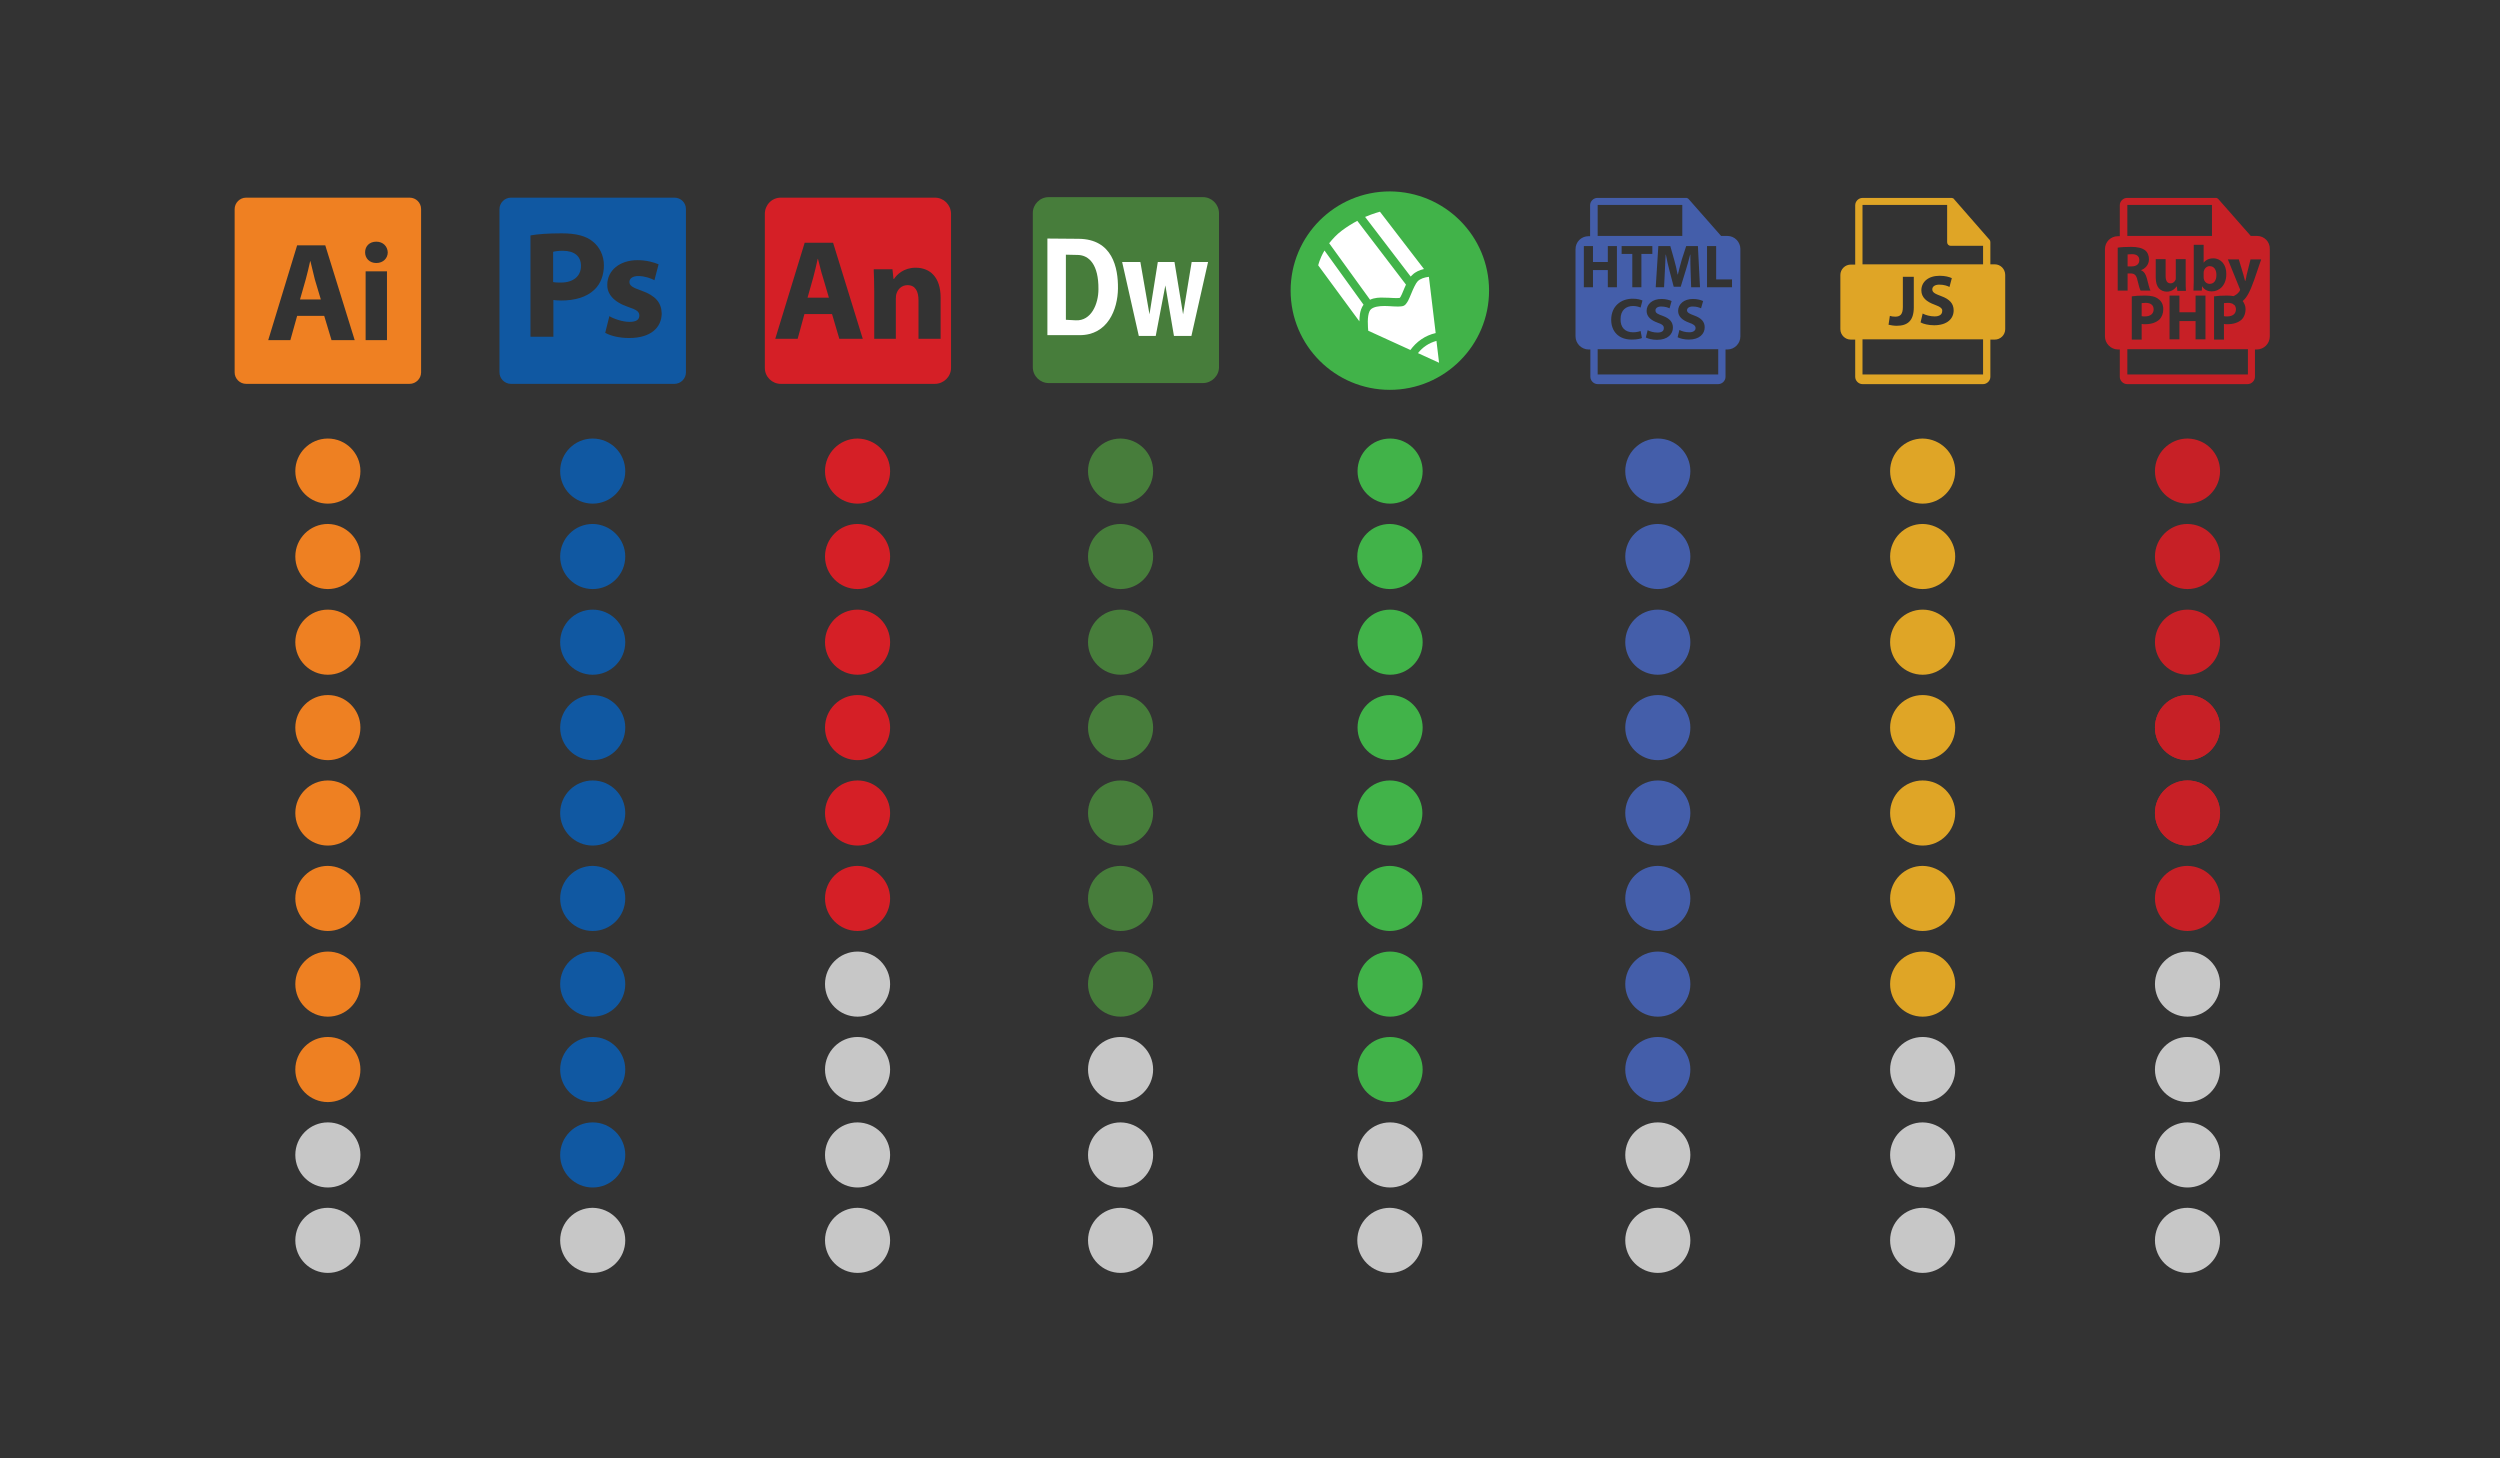 <?xml version="1.0" encoding="utf-8"?>
<!-- Generator: Adobe Illustrator 19.2.1, SVG Export Plug-In . SVG Version: 6.00 Build 0)  -->
<svg version="1.1" id="Layer_1" xmlns="http://www.w3.org/2000/svg" xmlns:xlink="http://www.w3.org/1999/xlink" x="0px" y="0px"
	 viewBox="0 0 960 560" style="enable-background:new 0 0 960 560;" xml:space="preserve">
<rect x="0" y="0" width="960" height="560" fill="#333333" stroke="none"/>
<style type="text/css">
	.st0{fill:#445EAA;}
	.st1{fill:#DFA526;}
	.st2{fill:#41B349;}
	.st3{fill-rule:evenodd;clip-rule:evenodd;fill:#FFFFFF;}
	.st4{fill:#C7C7C7;}
	.st5{fill:#EF8022;}
	.st6{fill:#1058A2;}
	.st7{fill:#EE8022;}
	.st8{fill:#D51F26;}
	.st9{fill:#C72026;}
	.st10{fill:#477D3B;}
	.st11{fill:#FFFFFF;}
</style>
<g>
	<path class="st0" d="M665.1,110.3h-9.6V94.5h3.5v12.8h6.1V110.3z M659.8,143.8h-46.3v-9.7h46.3V143.8z M611.7,103.7v6.6h-3.5V94.5
		h3.5v6.1h5.7v-6.1h3.5v15.8h-3.5v-6.6H611.7z M613.5,78.7H646v11.9h-32.5V78.7z M636.5,123.9c-2.5-0.9-4.2-2.3-4.2-4.5
		c0-2.6,2.2-4.6,5.7-4.6c1.7,0,3,0.4,3.9,0.8l-0.8,2.8c-0.6-0.3-1.7-0.7-3.2-0.7c-1.5,0-2.2,0.7-2.2,1.5c0,1,0.8,1.4,2.8,2.1
		c2.7,1,3.9,2.4,3.9,4.5c0,2.5-2,4.7-6.1,4.7c-1.7,0-3.4-0.4-4.3-0.9l0.7-2.8c0.9,0.5,2.3,0.9,3.8,0.9c1.6,0,2.4-0.6,2.4-1.6
		C639,125.1,638.3,124.5,636.5,123.9z M630.3,97.5v12.8h-3.5V97.5h-4.1v-3h11.8v3H630.3z M627.1,127.6c1,0,2.2-0.2,2.9-0.5l0.5,2.7
		c-0.6,0.3-2,0.6-3.9,0.6c-5.2,0-7.9-3.3-7.9-7.6c0-5.2,3.7-8.1,8.3-8.1c1.8,0,3.1,0.4,3.7,0.7l-0.7,2.7c-0.7-0.3-1.7-0.6-2.9-0.6
		c-2.7,0-4.8,1.6-4.8,5C622.2,125.7,624,127.6,627.1,127.6z M647.5,94.5h4.5l0.8,15.8h-3.4l-0.2-6c-0.1-1.9-0.1-4.2-0.1-6.5H649
		c-0.5,2-1.1,4.3-1.7,6.1l-1.9,6.2h-2.7l-1.6-6.1c-0.5-1.8-1-4.1-1.4-6.2h-0.1c-0.1,2.1-0.2,4.6-0.3,6.5l-0.3,6h-3.2l1-15.8h4.6
		l1.5,5.3c0.5,1.8,1,3.8,1.3,5.6h0.1c0.4-1.8,1-3.9,1.5-5.7L647.5,94.5z M650.7,121.2c2.7,1,3.9,2.4,3.9,4.5c0,2.5-2,4.7-6.1,4.7
		c-1.7,0-3.4-0.4-4.3-0.9l0.7-2.8c0.9,0.5,2.3,0.9,3.8,0.9c1.6,0,2.4-0.7,2.4-1.6c0-0.9-0.7-1.5-2.5-2.1c-2.5-0.9-4.2-2.3-4.2-4.5
		c0-2.6,2.2-4.6,5.7-4.6c1.7,0,3,0.4,3.9,0.8l-0.8,2.8c-0.6-0.3-1.7-0.7-3.2-0.7c-1.5,0-2.2,0.7-2.2,1.5
		C647.9,120.1,648.8,120.5,650.7,121.2z M663.3,90.6h-2.4l-12.5-14.2c0,0,0,0,0,0c-0.1-0.1-0.2-0.2-0.3-0.2c0,0-0.1,0-0.1-0.1
		c-0.1,0-0.2-0.1-0.3-0.1c0,0-0.1,0-0.1,0c-0.1,0-0.2,0-0.3,0h-33.9c-1.5,0-2.8,1.3-2.8,2.8v11.9H610c-2.8,0-5,2.2-5,5v33.5
		c0,2.7,2.3,5,5,5h0.7v10.5c0,1.5,1.3,2.8,2.8,2.8h46.3c1.5,0,2.8-1.3,2.8-2.8v-10.5h0.7c2.8,0,5-2.3,5-5V95.6
		C668.3,92.9,666.1,90.6,663.3,90.6z"/>
	<path class="st1" d="M761.5,101.5h-46.3V78.7h32.5V93c0,0.8,0.6,1.4,1.4,1.4h12.4V101.5z M742.9,117c-3.1-1.1-5.1-2.8-5.1-5.5
		c0-3.2,2.6-5.6,7-5.6c2.1,0,3.6,0.4,4.7,0.9l-0.9,3.4c-0.7-0.4-2.1-0.9-3.9-0.9c-1.8,0-2.7,0.8-2.7,1.8c0,1.2,1,1.7,3.4,2.6
		c3.3,1.2,4.8,2.9,4.8,5.5c0,3.1-2.4,5.7-7.5,5.7c-2.1,0-4.2-0.5-5.2-1.1l0.8-3.4c1.1,0.6,2.9,1.1,4.6,1.1c1.9,0,2.9-0.8,2.9-2
		C746,118.5,745.1,117.8,742.9,117z M725.2,124.7l0.5-3.4c0.6,0.2,1.3,0.3,2.1,0.3c1.8,0,2.9-0.8,2.9-3.7v-11.6h4.2V118
		c0,5.3-2.5,7.1-6.6,7.1C727.3,125.1,726,124.9,725.2,124.7z M761.5,143.8h-46.3v-13.5h46.3V143.8z M766,101.5h-1.7v-8.3
		c0,0,0-0.1,0-0.2c0-0.3-0.1-0.7-0.3-0.9l-13.8-15.8c0,0,0,0,0,0c-0.1-0.1-0.2-0.2-0.3-0.2c0,0-0.1,0-0.1,0c-0.1,0-0.2-0.1-0.3-0.1
		c0,0,0,0-0.1,0c-0.1,0-0.2,0-0.3,0h-33.9c-1.5,0-2.8,1.3-2.8,2.8v22.8h-1.7c-2.2,0-4,1.8-4,4v20.8c0,2.2,1.8,4,4,4h1.7v14.3
		c0,1.5,1.3,2.8,2.8,2.8h46.3c1.5,0,2.8-1.3,2.8-2.8v-14.3h1.7c2.2,0,4-1.8,4-4v-20.8C770,103.3,768.2,101.5,766,101.5L766,101.5z"
		/>
	<path class="st2" d="M571.8,111.6c0,21-17.1,38.1-38.1,38.1c-21,0-38.1-17-38.1-38.1s17.1-38.1,38.1-38.1
		C554.8,73.6,571.8,90.6,571.8,111.6z"/>
	<path class="st3" d="M551.6,130.9c-2.9,0.8-5.3,2.4-7.1,4.7l8.1,3.7L551.6,130.9z M548.7,106.3c-1.7,0.2-3.3,0.7-4.3,1.7
		c-0.7,0.7-1.7,2.8-2.5,4.8c-0.4,1-0.8,1.9-1.2,2.7c-0.2,0.4-0.5,0.8-0.8,1.2c-0.3,0.4-0.8,0.8-1.5,0.9c-2.1,0.3-4.5-0.1-6.7-0.1
		c-2.2,0-4.1,0.3-5.2,1.2c-0.5,0.4-0.9,1.3-1.1,2.6c-0.2,1.3-0.2,2.9-0.1,4.4c0,0.4,0.1,0.9,0.1,1.3l16.2,7.4
		c2.3-3.2,5.7-5.6,9.7-6.5L548.7,106.3z M508.6,96.2c-1.9,3.2-2.4,5.7-2.4,5.7l15.8,21.5c0-0.9,0.1-1.8,0.2-2.7
		c0.2-1.3,0.6-2.6,1.4-3.7L508.6,96.2z M521.2,84.8c-1.9,1-4,2.3-6,3.8c-2,1.5-3.5,3.2-4.8,4.8l15.7,21.7c1.7-0.8,3.7-0.9,5.5-0.8
		c2.3,0,4.5,0.3,5.9,0.1c0.1-0.1,0.1-0.2,0.3-0.4c0.3-0.5,0.7-1.4,1.1-2.4c0.3-0.7,0.6-1.5,1-2.3L521.2,84.8z M529.9,81.3
		c0,0-2.4,0.6-5.7,2l17.5,22.9c0.2-0.2,0.4-0.4,0.6-0.6c1.3-1.3,2.9-1.9,4.5-2.3L529.9,81.3z"/>
	<path class="st2" d="M546.2,213.7c0,6.9-5.6,12.5-12.5,12.5c-6.9,0-12.5-5.6-12.5-12.5c0-6.9,5.6-12.5,12.5-12.5
		C540.7,201.3,546.2,206.9,546.2,213.7z"/>
	<ellipse class="st2" cx="533.8" cy="180.9" rx="12.5" ry="12.5"/>
	<path class="st2" d="M546.2,312.2c0,6.9-5.6,12.5-12.5,12.5c-6.9,0-12.5-5.6-12.5-12.5c0-6.9,5.6-12.5,12.5-12.5
		C540.7,299.7,546.2,305.3,546.2,312.2z"/>
	<path class="st2" d="M546.2,345c0,6.9-5.6,12.5-12.5,12.5c-6.9,0-12.5-5.6-12.5-12.5c0-6.9,5.6-12.5,12.5-12.5
		C540.7,332.6,546.2,338.2,546.2,345z"/>
	<ellipse class="st2" cx="533.8" cy="377.9" rx="12.5" ry="12.5"/>
	<ellipse class="st2" cx="533.8" cy="279.4" rx="12.5" ry="12.5"/>
	<ellipse class="st2" cx="533.8" cy="246.6" rx="12.5" ry="12.5"/>
	<circle class="st2" cx="533.8" cy="410.7" r="12.5"/>
	<path class="st4" d="M546.2,476.3c0,6.9-5.6,12.5-12.5,12.5c-6.9,0-12.5-5.6-12.5-12.5c0-6.9,5.6-12.5,12.5-12.5
		C540.7,463.9,546.2,469.5,546.2,476.3z"/>
	<ellipse class="st4" cx="533.8" cy="443.5" rx="12.5" ry="12.5"/>
	<path class="st5" d="M119.2,100.3h-0.1c-0.5,2.2-1.1,4.9-1.7,7l-2.2,7.7h8l-2.3-7.7C120.4,105.2,119.7,102.5,119.2,100.3z"/>
	<path class="st5" d="M144.5,101c-2.6,0-4.3-1.8-4.3-4.1c0-2.4,1.7-4.1,4.3-4.1c2.6,0,4.3,1.8,4.4,4.1
		C148.9,99.1,147.2,101,144.5,101z M148.6,130.6h-8.2v-26.4h8.2V130.6z M127.3,130.6l-2.8-9.3h-10.4l-2.6,9.3h-8.5l11.1-36.4h10.8
		l11.3,36.4H127.3z M157.3,75.9H94.5c-2.4,0-4.4,2-4.4,4.4V143c0,2.4,2,4.4,4.4,4.4h62.8c2.4,0,4.4-2,4.4-4.4V80.3
		C161.7,77.8,159.7,75.9,157.3,75.9z"/>
	<path class="st6" d="M216.1,96.3c-1.8,0-3,0.2-3.7,0.4v11.6c0.8,0.2,1.7,0.2,3,0.2c4.7,0,7.7-2.4,7.7-6.4
		C223.1,98.4,220.6,96.3,216.1,96.3z"/>
	<path class="st6" d="M241.6,129.8c-3.7,0-7.1-0.8-9.2-2l1.6-6.4c1.6,1,5,2.2,7.7,2.2c2.7,0,3.8-0.9,3.8-2.4c0-1.5-0.9-2.2-4.2-3.3
		c-5.9-2-8.2-5.2-8.1-8.6c0-5.3,4.6-9.4,11.6-9.4c3.3,0,6.3,0.8,8.1,1.6l-1.6,6.1c-1.3-0.7-3.7-1.6-6.2-1.6c-2.1,0-3.4,0.9-3.4,2.3
		c0,1.3,1.1,2.1,4.6,3.3c5.4,1.9,7.7,4.6,7.8,8.8C254,125.9,249.8,129.8,241.6,129.8z M228.3,111.2c-3,2.9-7.5,4.2-12.8,4.2
		c-1.2,0-2.2-0.1-3-0.2v14.1h-8.8V90.4c2.7-0.5,6.6-0.8,12-0.8c5.5,0,9.4,1,12,3.2c2.5,2,4.2,5.3,4.2,9.1
		C231.9,105.7,230.6,109,228.3,111.2z M259,75.9h-62.8c-2.4,0-4.4,2-4.4,4.4V143c0,2.4,2,4.4,4.4,4.4H259c2.4,0,4.4-2,4.4-4.4V80.3
		C263.4,77.8,261.4,75.9,259,75.9z"/>
	<path class="st7" d="M138.4,213.7c0,6.9-5.6,12.5-12.5,12.5c-6.9,0-12.5-5.6-12.5-12.5c0-6.9,5.6-12.5,12.5-12.5
		C132.8,201.3,138.4,206.9,138.4,213.7z"/>
	<circle class="st7" cx="125.9" cy="180.9" r="12.5"/>
	<path class="st7" d="M138.4,312.2c0,6.9-5.6,12.5-12.5,12.5c-6.9,0-12.5-5.6-12.5-12.5c0-6.9,5.6-12.5,12.5-12.5
		C132.8,299.7,138.4,305.3,138.4,312.2z"/>
	<path class="st7" d="M138.4,345c0,6.9-5.6,12.5-12.5,12.5c-6.9,0-12.5-5.6-12.5-12.5c0-6.9,5.6-12.5,12.5-12.5
		C132.8,332.6,138.4,338.2,138.4,345z"/>
	<circle class="st7" cx="125.9" cy="377.9" r="12.5"/>
	<circle class="st7" cx="125.9" cy="279.4" r="12.5"/>
	<circle class="st7" cx="125.9" cy="246.6" r="12.5"/>
	<ellipse class="st7" cx="125.9" cy="410.7" rx="12.5" ry="12.5"/>
	<path class="st4" d="M138.4,476.3c0,6.9-5.6,12.5-12.5,12.5c-6.9,0-12.5-5.6-12.5-12.5c0-6.9,5.6-12.5,12.5-12.5
		C132.8,463.9,138.4,469.5,138.4,476.3z"/>
	<circle class="st4" cx="125.9" cy="443.5" r="12.5"/>
	<path class="st6" d="M240.1,213.7c0,6.9-5.6,12.5-12.5,12.5c-6.9,0-12.5-5.6-12.5-12.5c0-6.9,5.6-12.5,12.5-12.5
		C234.5,201.3,240.1,206.9,240.1,213.7z"/>
	<ellipse class="st6" cx="227.6" cy="180.9" rx="12.5" ry="12.5"/>
	<path class="st6" d="M240.1,312.2c0,6.9-5.6,12.5-12.5,12.5c-6.9,0-12.5-5.6-12.5-12.5c0-6.9,5.6-12.5,12.5-12.5
		C234.5,299.7,240.1,305.3,240.1,312.2z"/>
	<path class="st6" d="M240.1,345c0,6.9-5.6,12.5-12.5,12.5c-6.9,0-12.5-5.6-12.5-12.5c0-6.9,5.6-12.5,12.5-12.5
		C234.5,332.6,240.1,338.2,240.1,345z"/>
	<ellipse class="st6" cx="227.6" cy="377.9" rx="12.5" ry="12.5"/>
	<ellipse class="st6" cx="227.6" cy="279.4" rx="12.5" ry="12.5"/>
	<ellipse class="st6" cx="227.6" cy="246.6" rx="12.5" ry="12.5"/>
	<circle class="st6" cx="227.6" cy="410.7" r="12.5"/>
	<path class="st4" d="M240.1,476.3c0,6.9-5.6,12.5-12.5,12.5c-6.9,0-12.5-5.6-12.5-12.5c0-6.9,5.6-12.5,12.5-12.5
		C234.5,463.9,240.1,469.5,240.1,476.3z"/>
	<ellipse class="st6" cx="227.6" cy="443.5" rx="12.5" ry="12.5"/>
	<path class="st8" d="M341.8,213.7c0,6.9-5.6,12.5-12.5,12.5c-6.9,0-12.5-5.6-12.5-12.5c0-6.9,5.6-12.5,12.5-12.5
		C336.2,201.3,341.8,206.9,341.8,213.7z"/>
	<path class="st8" d="M341.8,180.9c0,6.9-5.6,12.5-12.5,12.5c-6.9,0-12.5-5.6-12.5-12.5c0-6.9,5.6-12.5,12.5-12.5
		C336.2,168.5,341.8,174,341.8,180.9z"/>
	<path class="st8" d="M341.8,312.2c0,6.9-5.6,12.5-12.5,12.5c-6.9,0-12.5-5.6-12.5-12.5c0-6.9,5.6-12.5,12.5-12.5
		C336.2,299.7,341.8,305.3,341.8,312.2z"/>
	<path class="st8" d="M341.8,345c0,6.9-5.6,12.5-12.5,12.5c-6.9,0-12.5-5.6-12.5-12.5c0-6.9,5.6-12.5,12.5-12.5
		C336.2,332.6,341.8,338.2,341.8,345z"/>
	<path class="st4" d="M341.8,377.9c0,6.9-5.6,12.5-12.5,12.5c-6.9,0-12.5-5.6-12.5-12.5c0-6.9,5.6-12.5,12.5-12.5
		C336.2,365.4,341.8,371,341.8,377.9z"/>
	<path class="st8" d="M341.8,279.4c0,6.9-5.6,12.5-12.5,12.5c-6.9,0-12.5-5.6-12.5-12.5c0-6.9,5.6-12.5,12.5-12.5
		C336.2,266.9,341.8,272.5,341.8,279.4z"/>
	<path class="st8" d="M341.8,246.6c0,6.9-5.6,12.5-12.5,12.5c-6.9,0-12.5-5.6-12.5-12.5c0-6.9,5.6-12.5,12.5-12.5
		C336.2,234.1,341.8,239.7,341.8,246.6z"/>
	<path class="st4" d="M341.8,410.7c0,6.9-5.6,12.5-12.5,12.5c-6.9,0-12.5-5.6-12.5-12.5c0-6.9,5.6-12.5,12.5-12.5
		C336.2,398.2,341.8,403.8,341.8,410.7z"/>
	<path class="st4" d="M341.8,476.3c0,6.9-5.6,12.5-12.5,12.5c-6.9,0-12.5-5.6-12.5-12.5c0-6.9,5.6-12.5,12.5-12.5
		C336.2,463.9,341.8,469.5,341.8,476.3z"/>
	<path class="st4" d="M341.8,443.5c0,6.9-5.6,12.5-12.5,12.5c-6.9,0-12.5-5.6-12.5-12.5c0-6.9,5.6-12.5,12.5-12.5
		C336.2,431.1,341.8,436.6,341.8,443.5z"/>
	<path class="st0" d="M649.1,213.7c0,6.9-5.6,12.5-12.5,12.5c-6.9,0-12.5-5.6-12.5-12.5c0-6.9,5.6-12.5,12.5-12.5
		C643.5,201.3,649.1,206.9,649.1,213.7z"/>
	<circle class="st0" cx="636.6" cy="180.9" r="12.5"/>
	<path class="st0" d="M649.1,312.2c0,6.9-5.6,12.5-12.5,12.5c-6.9,0-12.5-5.6-12.5-12.5c0-6.9,5.6-12.5,12.5-12.5
		C643.5,299.7,649.1,305.3,649.1,312.2z"/>
	<path class="st0" d="M649.1,345c0,6.9-5.6,12.5-12.5,12.5c-6.9,0-12.5-5.6-12.5-12.5c0-6.9,5.6-12.5,12.5-12.5
		C643.5,332.6,649.1,338.2,649.1,345z"/>
	<circle class="st0" cx="636.6" cy="377.9" r="12.5"/>
	<circle class="st0" cx="636.6" cy="279.4" r="12.5"/>
	<circle class="st0" cx="636.6" cy="246.6" r="12.5"/>
	<ellipse class="st0" cx="636.6" cy="410.7" rx="12.5" ry="12.5"/>
	<path class="st4" d="M649.1,476.3c0,6.9-5.6,12.5-12.5,12.5c-6.9,0-12.5-5.6-12.5-12.5c0-6.9,5.6-12.5,12.5-12.5
		C643.5,463.9,649.1,469.5,649.1,476.3z"/>
	<circle class="st4" cx="636.6" cy="443.5" r="12.5"/>
	<path class="st1" d="M750.8,213.7c0,6.9-5.6,12.5-12.5,12.5c-6.9,0-12.5-5.6-12.5-12.5c0-6.9,5.6-12.5,12.5-12.5
		C745.2,201.3,750.8,206.9,750.8,213.7z"/>
	<path class="st1" d="M750.8,180.9c0,6.9-5.6,12.5-12.5,12.5c-6.9,0-12.5-5.6-12.5-12.5c0-6.9,5.6-12.5,12.5-12.5
		C745.2,168.5,750.8,174,750.8,180.9z"/>
	<path class="st1" d="M750.8,312.2c0,6.9-5.6,12.5-12.5,12.5c-6.9,0-12.5-5.6-12.5-12.5c0-6.9,5.6-12.5,12.5-12.5
		C745.2,299.7,750.8,305.3,750.8,312.2z"/>
	<path class="st1" d="M750.8,345c0,6.9-5.6,12.5-12.5,12.5c-6.9,0-12.5-5.6-12.5-12.5c0-6.9,5.6-12.5,12.5-12.5
		C745.2,332.6,750.8,338.2,750.8,345z"/>
	<path class="st1" d="M750.8,377.9c0,6.9-5.6,12.5-12.5,12.5c-6.9,0-12.5-5.6-12.5-12.5c0-6.9,5.6-12.5,12.5-12.5
		C745.2,365.4,750.8,371,750.8,377.9z"/>
	<path class="st1" d="M750.8,279.4c0,6.9-5.6,12.5-12.5,12.5c-6.9,0-12.5-5.6-12.5-12.5c0-6.9,5.6-12.5,12.5-12.5
		C745.2,266.9,750.8,272.5,750.8,279.4z"/>
	<path class="st1" d="M750.8,246.6c0,6.9-5.6,12.5-12.5,12.5c-6.9,0-12.5-5.6-12.5-12.5c0-6.9,5.6-12.5,12.5-12.5
		C745.2,234.1,750.8,239.7,750.8,246.6z"/>
	<path class="st4" d="M750.8,410.7c0,6.9-5.6,12.5-12.5,12.5c-6.9,0-12.5-5.6-12.5-12.5c0-6.9,5.6-12.5,12.5-12.5
		C745.2,398.2,750.8,403.8,750.8,410.7z"/>
	<path class="st4" d="M750.8,476.3c0,6.9-5.6,12.5-12.5,12.5c-6.9,0-12.5-5.6-12.5-12.5c0-6.9,5.6-12.5,12.5-12.5
		C745.2,463.9,750.8,469.5,750.8,476.3z"/>
	<path class="st4" d="M750.8,443.5c0,6.9-5.6,12.5-12.5,12.5c-6.9,0-12.5-5.6-12.5-12.5c0-6.9,5.6-12.5,12.5-12.5
		C745.2,431.1,750.8,436.6,750.8,443.5z"/>
	<path class="st9" d="M852.5,213.7c0,6.9-5.6,12.5-12.5,12.5c-6.9,0-12.5-5.6-12.5-12.5c0-6.9,5.6-12.5,12.5-12.5
		C847,201.3,852.5,206.9,852.5,213.7z"/>
	<path class="st9" d="M852.5,180.9c0,6.9-5.6,12.5-12.5,12.5c-6.9,0-12.5-5.6-12.5-12.5c0-6.9,5.6-12.5,12.5-12.5
		C847,168.5,852.5,174,852.5,180.9z"/>
	<path class="st9" d="M852.5,312.2c0,6.9-5.6,12.5-12.5,12.5c-6.9,0-12.5-5.6-12.5-12.5c0-6.9,5.6-12.5,12.5-12.5
		C847,299.7,852.5,305.3,852.5,312.2z"/>
	<path class="st9" d="M852.5,345c0,6.9-5.6,12.5-12.5,12.5c-6.9,0-12.5-5.6-12.5-12.5c0-6.9,5.6-12.5,12.5-12.5
		C847,332.6,852.5,338.2,852.5,345z"/>
	<path class="st4" d="M852.5,377.9c0,6.9-5.6,12.5-12.5,12.5c-6.9,0-12.5-5.6-12.5-12.5c0-6.9,5.6-12.5,12.5-12.5
		C847,365.4,852.5,371,852.5,377.9z"/>
	<path class="st9" d="M852.5,279.4c0,6.9-5.6,12.5-12.5,12.5c-6.9,0-12.5-5.6-12.5-12.5c0-6.9,5.6-12.5,12.5-12.5
		C847,266.9,852.5,272.5,852.5,279.4z"/>
	<path class="st9" d="M852.5,246.6c0,6.9-5.6,12.5-12.5,12.5c-6.9,0-12.5-5.6-12.5-12.5c0-6.9,5.6-12.5,12.5-12.5
		C847,234.1,852.5,239.7,852.5,246.6z"/>
	<path class="st4" d="M852.5,410.7c0,6.9-5.6,12.5-12.5,12.5c-6.9,0-12.5-5.6-12.5-12.5c0-6.9,5.6-12.5,12.5-12.5
		C847,398.2,852.5,403.8,852.5,410.7z"/>
	<path class="st4" d="M852.5,476.3c0,6.9-5.6,12.5-12.5,12.5c-6.9,0-12.5-5.6-12.5-12.5c0-6.9,5.6-12.5,12.5-12.5
		C847,463.9,852.5,469.5,852.5,476.3z"/>
	<path class="st4" d="M852.5,443.5c0,6.9-5.6,12.5-12.5,12.5c-6.9,0-12.5-5.6-12.5-12.5c0-6.9,5.6-12.5,12.5-12.5
		C847,431.1,852.5,436.6,852.5,443.5z"/>
	<path class="st10" d="M461.9,75.7h-59.2c-3.4,0-6.1,2.8-6.1,6.1V141c0,3.4,2.8,6.1,6.1,6.1h59.2c3.4,0,6.2-2.8,6.2-6.1V81.8
		C468,78.4,465.3,75.7,461.9,75.7z"/>
	<path class="st3" d="M409.3,97.8l4.6,0.1c4.3,0.1,8,3.7,7.9,13.2c0,5.5-2.7,12.2-8.7,11.9l-3.8-0.2V97.8z M402.2,91.6v37.1l12.4,0
		c10.8,0,14.6-9.9,14.7-17.9c0.1-8-2.1-19-15.1-19.1L402.2,91.6z"/>
	<polygon class="st11" points="430.9,100.6 437.3,129 443.8,129 447.5,109.6 450.8,129 457.5,129 463.9,100.6 457.6,100.6 
		454.3,120.7 451,100.6 444.6,100.6 441.4,120.7 437.9,100.6 	"/>
	<path class="st9" d="M852.5,312.2c0,6.9-5.6,12.5-12.5,12.5c-6.9,0-12.5-5.6-12.5-12.5c0-6.9,5.6-12.5,12.5-12.5
		C847,299.7,852.5,305.3,852.5,312.2z"/>
	<path class="st9" d="M852.5,279.4c0,6.9-5.6,12.5-12.5,12.5c-6.9,0-12.5-5.6-12.5-12.5c0-6.9,5.6-12.5,12.5-12.5
		C847,266.9,852.5,272.5,852.5,279.4z"/>
	<path class="st10" d="M442.8,213.7c0,6.9-5.6,12.5-12.5,12.5c-6.9,0-12.5-5.6-12.5-12.5c0-6.9,5.6-12.5,12.5-12.5
		C437.2,201.3,442.8,206.9,442.8,213.7z"/>
	<path class="st10" d="M442.8,180.9c0,6.9-5.6,12.5-12.5,12.5c-6.9,0-12.5-5.6-12.5-12.5c0-6.9,5.6-12.5,12.5-12.5
		C437.2,168.5,442.8,174,442.8,180.9z"/>
	<path class="st10" d="M442.8,312.2c0,6.9-5.6,12.5-12.5,12.5c-6.9,0-12.5-5.6-12.5-12.5c0-6.9,5.6-12.5,12.5-12.5
		C437.2,299.7,442.8,305.3,442.8,312.2z"/>
	<path class="st10" d="M442.8,345c0,6.9-5.6,12.5-12.5,12.5c-6.9,0-12.5-5.6-12.5-12.5c0-6.9,5.6-12.5,12.5-12.5
		C437.2,332.6,442.8,338.2,442.8,345z"/>
	<path class="st10" d="M442.8,377.9c0,6.9-5.6,12.5-12.5,12.5c-6.9,0-12.5-5.6-12.5-12.5c0-6.9,5.6-12.5,12.5-12.5
		C437.2,365.4,442.8,371,442.8,377.9z"/>
	<path class="st10" d="M442.8,279.4c0,6.9-5.6,12.5-12.5,12.5c-6.9,0-12.5-5.6-12.5-12.5c0-6.9,5.6-12.5,12.5-12.5
		C437.2,266.9,442.8,272.5,442.8,279.4z"/>
	<path class="st10" d="M442.8,246.6c0,6.9-5.6,12.5-12.5,12.5c-6.9,0-12.5-5.6-12.5-12.5c0-6.9,5.6-12.5,12.5-12.5
		C437.2,234.1,442.8,239.7,442.8,246.6z"/>
	<path class="st4" d="M442.8,410.7c0,6.9-5.6,12.5-12.5,12.5c-6.9,0-12.5-5.6-12.5-12.5c0-6.9,5.6-12.5,12.5-12.5
		C437.2,398.2,442.8,403.8,442.8,410.7z"/>
	<path class="st4" d="M442.8,476.3c0,6.9-5.6,12.5-12.5,12.5c-6.9,0-12.5-5.6-12.5-12.5c0-6.9,5.6-12.5,12.5-12.5
		C437.2,463.9,442.8,469.5,442.8,476.3z"/>
	<path class="st4" d="M442.8,443.5c0,6.9-5.6,12.5-12.5,12.5c-6.9,0-12.5-5.6-12.5-12.5c0-6.9,5.6-12.5,12.5-12.5
		C437.2,431.1,442.8,436.6,442.8,443.5z"/>
	<g>
		<path class="st9" d="M821.5,99.9c0-1.5-1-2.3-2.8-2.3c-0.9,0-1.4,0.1-1.7,0.1v4.6h1.5C820.4,102.3,821.5,101.4,821.5,99.9z"/>
		<path class="st9" d="M866.7,90.6h-2.4l-12.5-14.2c0,0,0,0,0,0c-0.1-0.1-0.2-0.2-0.3-0.2c0,0-0.1,0-0.1-0.1c-0.1,0-0.2-0.1-0.3-0.1
			c0,0-0.1,0-0.1,0c-0.1,0-0.2,0-0.3,0h-33.9c-1.5,0-2.8,1.3-2.8,2.8v11.9h-0.7c-2.8,0-5,2.2-5,5v33.5c0,2.7,2.3,5,5,5h0.7v10.5
			c0,1.5,1.3,2.8,2.8,2.8h46.3c1.5,0,2.8-1.3,2.8-2.8v-10.5h0.7c2.8,0,5-2.3,5-5V95.6C871.7,92.9,869.5,90.6,866.7,90.6z
			 M854.9,105.3c0,4.4-2.8,6.6-5.6,6.6c-1.4,0-2.8-0.5-3.7-2h0l-0.1,1.7h-3.2c0-0.8,0.1-2.3,0.1-3.6V94h3.8v6.9h0
			c0.7-1,2-1.7,3.7-1.7C852.8,99.2,855,101.6,854.9,105.3z M836.9,123.3v7h-3.8v-16.8h3.8v6.4h6.2v-6.4h3.8v16.8h-3.8v-7H836.9z
			 M827.8,106.6v-7.1h3.8v6.5c0,1.8,0.6,2.8,1.9,2.8c1,0,1.6-0.7,1.9-1.3c0.1-0.2,0.1-0.5,0.1-0.8v-7.2h3.8v8.3c0,1.6,0,2.9,0.1,3.9
			h-3.3l-0.2-1.7h-0.1c-0.5,0.7-1.6,2-3.8,2C829.6,111.9,827.8,110.4,827.8,106.6z M830.7,118.7c0,1.6-0.5,3-1.5,4
			c-1.3,1.2-3.2,1.8-5.5,1.8c-0.5,0-0.9,0-1.3-0.1v6h-3.8v-16.6c1.2-0.2,2.8-0.3,5.1-0.3c2.3,0,4,0.4,5.1,1.3
			C830,115.6,830.7,117,830.7,118.7z M816.9,78.7h32.5v11.9h-32.5V78.7z M813.2,111.6V95.1c1.2-0.2,3-0.3,5.1-0.3
			c2.5,0,4.2,0.4,5.4,1.3c1,0.8,1.5,2,1.5,3.5c0,2.1-1.5,3.6-3,4.1v0.1c1.2,0.5,1.8,1.6,2.2,3.1c0.5,1.9,1,4.1,1.4,4.7H822
			c-0.3-0.5-0.7-1.8-1.2-3.9c-0.4-2.1-1.2-2.7-2.7-2.7H817v6.6H813.2z M863.2,143.8h-46.3v-9.7h46.3V143.8z M865.6,107.5
			c-1.7,4.8-2.9,6.8-4.3,8c0,0,0,0-0.1,0.1c0.6,0.8,1.1,1.9,1.1,3.1c0,1.6-0.5,3-1.5,4c-1.3,1.2-3.2,1.8-5.5,1.8
			c-0.5,0-0.9,0-1.3-0.1v6h-3.8v-16.6c1.2-0.2,2.8-0.3,5.1-0.3c0.9,0,1.7,0.1,2.4,0.2c0.2-0.1,0.5-0.2,0.7-0.4
			c0.6-0.3,1.2-0.9,1.6-1.5c0.1-0.2,0.2-0.4,0.2-0.5c0-0.1,0-0.3-0.2-0.6l-4.5-11.1h4.2l1.8,6c0.2,0.7,0.4,1.6,0.6,2.3h0.1
			c0.2-0.6,0.4-1.6,0.5-2.3l1.5-6h4.1L865.6,107.5z"/>
		<path class="st9" d="M846.2,104.7v1.8c0,0.2,0,0.5,0.1,0.7c0.2,1,1.1,1.8,2.2,1.8c1.6,0,2.6-1.2,2.6-3.4c0-1.9-0.8-3.4-2.6-3.4
			c-1,0-2,0.8-2.2,1.9C846.2,104.2,846.2,104.4,846.2,104.7z"/>
		<path class="st9" d="M857.6,116.8c-0.5-0.3-1.2-0.5-2-0.5c-0.8,0-1.3,0.1-1.6,0.1v5c0.3,0.1,0.7,0.1,1.3,0.1c2,0,3.3-1,3.3-2.7
			c0-0.7-0.2-1.2-0.6-1.7c-0.1,0-0.2,0-0.2,0L857.6,116.8z"/>
		<path class="st9" d="M824,116.3c-0.8,0-1.3,0.1-1.6,0.1v5c0.3,0.1,0.7,0.1,1.3,0.1c2,0,3.3-1,3.3-2.7
			C827,117.2,825.9,116.3,824,116.3z"/>
	</g>
	<g>
		<path class="st8" d="M314.1,99.4H314c-0.5,2.2-1.1,5-1.7,7.1l-2.2,7.8h8.2l-2.3-7.8C315.3,104.4,314.7,101.6,314.1,99.4z"/>
		<path class="st8" d="M359,75.9h-59.2c-3.4,0-6.1,2.8-6.1,6.2v59.2c0,3.4,2.8,6.1,6.1,6.1h59.2c3.4,0,6.2-2.8,6.2-6.1V82
			C365.1,78.6,362.4,75.9,359,75.9z M322.3,130.1l-2.8-9.5h-10.6l-2.6,9.5h-8.6l11.3-36.9h10.9l11.4,36.9H322.3z M361,130.1h-8.3
			v-14.8c0-3.4-1.2-5.8-4.2-5.8c-2.3,0-3.7,1.6-4.2,3.1c-0.2,0.5-0.3,1.3-0.3,2.1v15.4h-8.3v-18.2c0-3.3-0.1-6.2-0.2-8.5h7.2
			l0.4,3.7h0.2c1.1-1.7,3.8-4.3,8.3-4.3c5.5,0,9.6,3.6,9.6,11.5V130.1z"/>
	</g>
</g>
</svg>

